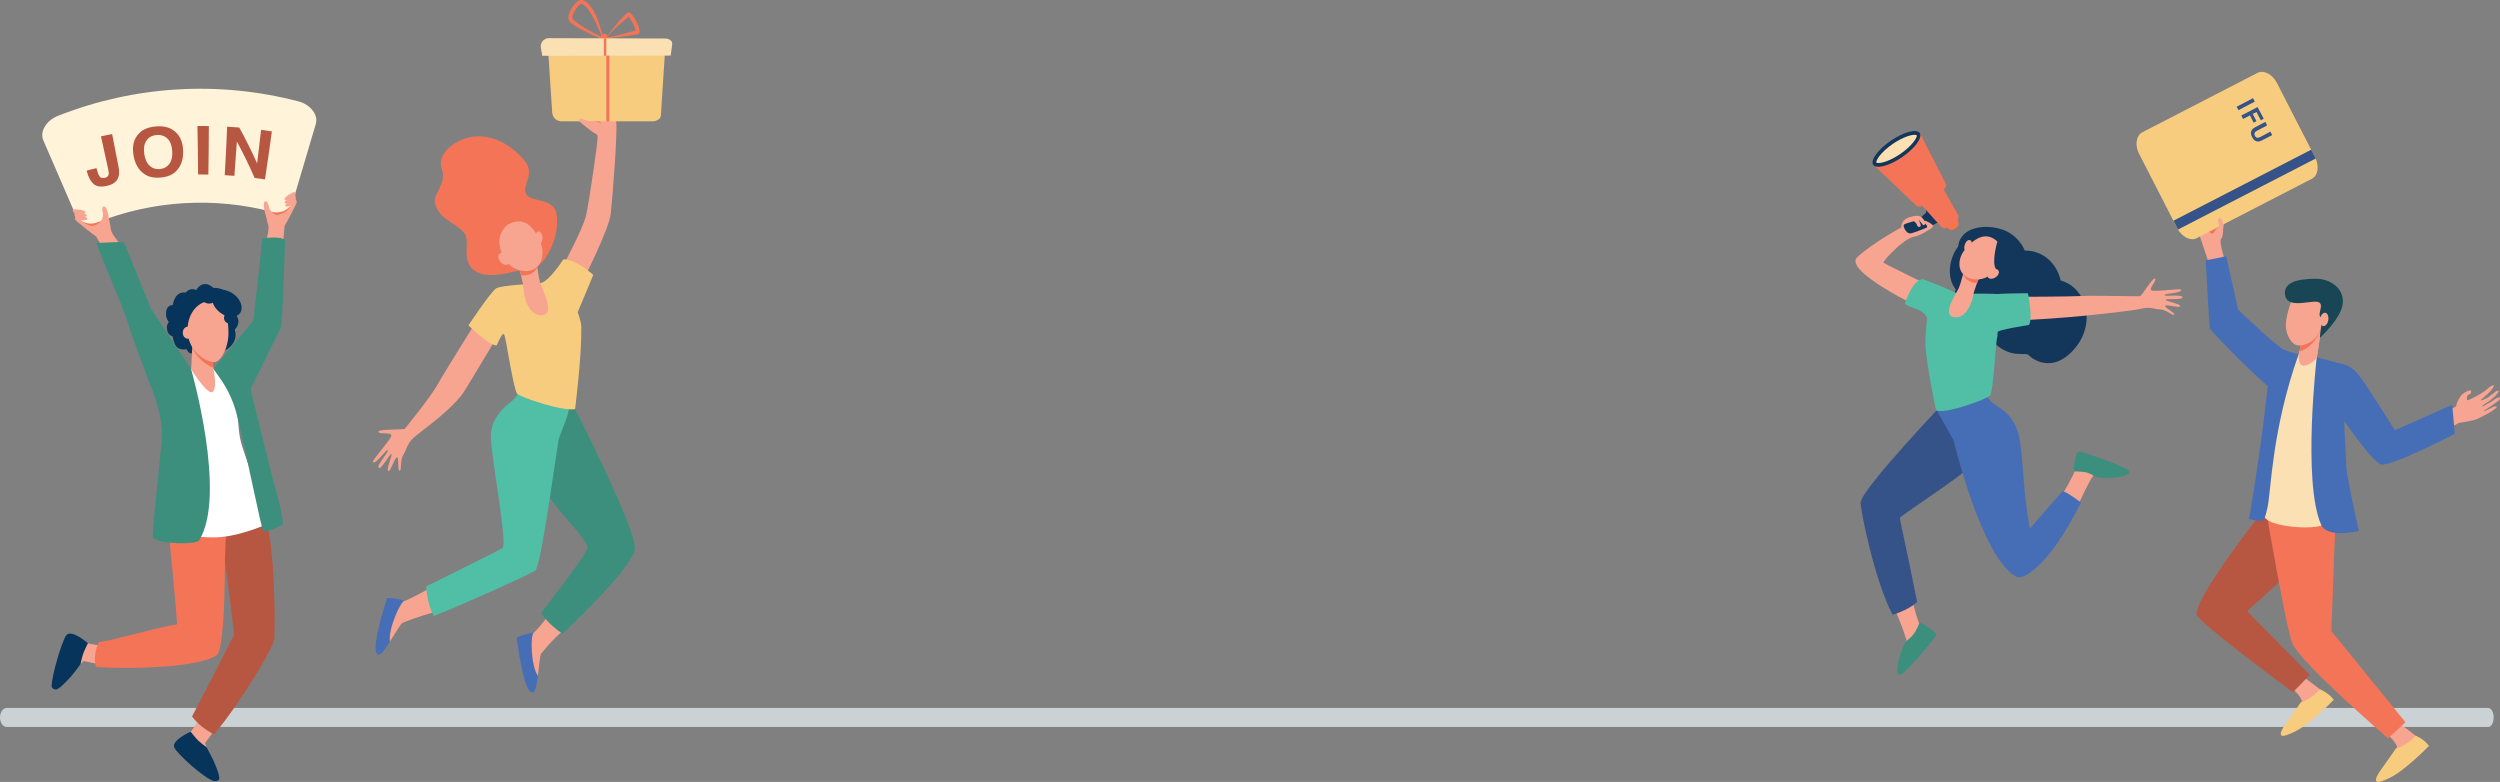 <svg width="1183" height="370" viewBox="0 0 1183 370" fill="none" xmlns="http://www.w3.org/2000/svg">
<rect x="0" y="0" width="1183" height="370" fill="#808080" stroke="none"/>
<path d="M1180 339.5C1180 336.957 1178.85 335 1177.39 335H3.157C1.396 335 0 337.054 0 339.5C0 342.043 1.396 344 3.157 344H1177.39C1178.85 344 1180 342.043 1180 339.5Z" fill="#DCE6EA" fill-opacity="0.8"/>
<path d="M261.343 288.7C257.554 294.317 253.266 298.81 252.724 299.309C252.474 299.559 250.726 300.1 250.434 300.35C247.978 308.088 251.142 314.703 254.515 319.863C255.056 315.66 255.472 309.919 256.138 309.212C257.179 308.088 260.677 303.22 267.796 297.271C264.007 295.19 263.591 292.32 261.343 288.7Z" fill="#F7A491"/>
<path d="M252.516 299.434C249.726 299.601 244.48 301.348 244.522 301.889C244.563 302.554 247.519 325.396 251.142 327.435C253.307 328.641 253.723 325.105 254.514 319.904C251.142 314.703 250.975 300.765 252.516 299.434Z" fill="#466EB6"/>
<path d="M203.845 278.007C198.057 281.461 192.312 284.082 191.604 284.331C191.271 284.456 189.439 284.207 189.064 284.331C183.568 290.281 183.61 297.562 184.443 303.72C186.732 300.142 189.564 295.149 190.438 294.774C191.854 294.192 196.975 291.987 205.926 289.574C203.428 286.079 204.344 282.251 203.845 278.007Z" fill="#F7A491"/>
<path d="M267.296 124.15C267.296 124.15 276.081 107.674 277.372 101.766C278.663 95.858 283.159 66.151 282.785 64.196C282.41 62.282 275.29 57.664 276.165 56.041C277.039 54.419 283.826 54.419 285.366 54.544C286.907 54.668 290.029 55.584 291.362 56.665C292.694 57.747 289.863 93.403 289.03 101.059C288.197 108.714 275.332 133.844 275.332 133.844L267.296 124.15Z" fill="#F7A491"/>
<path d="M227.909 147.99C227.909 147.99 210.048 176.573 206.925 182.19C203.803 187.806 192.186 202.119 191.603 202.826C191.021 203.533 178.738 202.909 179.071 204.324C179.404 205.738 185.067 204.324 185.192 206.03C185.317 207.694 175.449 218.345 176.448 218.761C178.28 219.551 182.694 212.478 183.485 213.019C184.276 213.56 178.197 219.967 179.196 221.34C180.195 222.713 184.401 214.725 185.192 214.808C185.983 214.892 182.236 222.838 183.943 222.921C184.859 222.963 187.107 215.765 187.981 216.431C188.856 217.055 188.023 222.838 189.105 222.755C190.188 222.713 189.189 217.846 190.854 215.266C192.519 212.687 192.395 209.982 196.225 206.695C200.055 203.367 214.836 193.298 220.207 184.353C225.578 175.449 237.485 155.728 237.485 155.728L227.909 147.99Z" fill="#F7A491"/>
<path d="M270.627 190.511L239.609 200.496C239.609 200.496 256.679 229.495 260.052 235.278C263.424 241.062 277.955 255.332 277.997 259.077C277.997 261.74 264.299 279.256 256.055 289.948C257.928 293.401 263.008 297.895 266.255 299.85C279.995 286.828 300.063 266.275 300.438 259.576C300.896 249.716 270.627 190.511 270.627 190.511Z" fill="#3C8F7C"/>
<path d="M191.354 284.331C188.772 283.291 183.318 282.626 183.11 283.166C182.86 283.79 175.824 305.717 178.238 309.087C179.696 311.125 181.569 308.047 184.484 303.72C183.609 297.562 189.647 284.498 191.354 284.331Z" fill="#466EB6"/>
<path d="M264.257 208.401C264.632 206.487 267.213 200.871 268.545 196.419C269.628 192.716 269.836 188.805 269.128 185.019L246.312 183.937L245.438 185.643C244.48 187.473 243.148 189.096 241.524 190.344C238.11 192.924 232.115 198.582 232.281 206.487C232.531 217.513 240.358 257.829 237.777 259.326C233.072 262.031 213.462 271.6 201.721 277.466C201.887 281.752 203.095 287.826 205.302 291.488C214.586 287.951 247.228 273.514 253.307 269.977C256.013 268.355 263.591 211.646 264.257 208.401Z" fill="#50BFA5"/>
<path d="M209.09 80.048C210.881 84.832 208.049 88.41 206.051 93.112C204.718 96.274 207.675 101.308 211.005 103.597C219.457 109.463 221.414 109.588 220.831 117.534C219.374 136.673 242.273 128.518 245.937 127.894C249.643 127.27 252.391 127.437 254.181 126.23C259.469 122.569 264.465 111.543 263.549 102.265C262.633 92.987 251.558 96.191 249.018 91.905C246.479 87.662 254.139 82.336 247.603 75.222C228.909 54.793 209.34 68.481 208.674 76.303C208.507 77.801 208.715 79.008 209.09 80.048Z" fill="#F47458"/>
<path d="M273.375 147.699C273.375 147.699 279.745 132.596 280.745 130.058C280.745 130.058 271.835 122.153 266.547 122.777C266.547 122.777 259.677 133.594 255.597 133.969C251.558 134.343 237.278 134.967 234.779 136.465C232.281 137.963 221.664 153.939 221.664 153.939C221.664 153.939 231.199 163.467 235.029 163.467C235.029 163.467 237.652 157.018 238.527 158.183C239.401 159.348 242.94 184.395 244.73 186.309C246.396 188.056 266.339 194.796 272.126 193.59C272.126 193.59 275.249 169.458 275.082 154.647C275.082 152.317 273.375 147.699 273.375 147.699Z" fill="#F7CC7F"/>
<path d="M245.563 126.854C245.563 126.854 247.811 134.301 247.811 137.297C247.811 140.334 250.226 149.82 256.596 149.196C262.925 148.572 256.513 136.798 255.638 133.927C254.722 131.056 253.64 121.986 253.64 121.986L245.563 126.854Z" fill="#F7A491"/>
<path d="M254.265 126.563C253.89 124.108 253.682 122.028 253.682 122.028L245.604 126.854C245.604 126.854 246.062 128.394 246.562 130.307C250.351 130.682 252.891 129.018 254.265 126.563Z" fill="#F47458"/>
<path d="M240.317 106.259C240.317 106.259 237.236 108.423 236.445 112.459C235.653 116.536 238.068 126.521 246.77 128.102C255.472 129.683 258.303 121.279 255.93 115.163C253.515 109.047 248.893 101.475 240.317 106.259Z" fill="#F7A491"/>
<path d="M256.721 112.625C256.721 114.331 255.93 115.704 254.931 115.704C253.931 115.704 253.14 114.331 253.099 112.625C253.099 110.919 253.89 109.546 254.889 109.546C255.888 109.546 256.721 110.919 256.721 112.625Z" fill="#F7A491"/>
<path d="M240.192 121.113C241.358 122.485 241.524 124.233 240.566 124.982C239.65 125.772 237.943 125.273 236.819 123.9C235.654 122.527 235.487 120.78 236.445 120.031C237.361 119.24 239.068 119.74 240.192 121.113Z" fill="#F7A491"/>
<path d="M282.285 56.166C282.118 56.291 281.91 56.416 281.744 56.541L280.786 57.414C281.702 57.622 283.159 57.456 284.533 58.496C284.575 58.496 284.283 57.373 282.285 56.166Z" fill="#F47257"/>
<path d="M297.44 5.865C295.358 6.281 286.99 17.473 286.99 17.473L286.698 18.263C286.698 18.263 301.812 16.599 302.395 15.934C303.852 14.145 299.147 5.49 297.44 5.865ZM287.073 17.681C289.821 14.145 296.108 8.985 297.482 7.904C298.689 9.152 300.521 12.813 300.771 14.436C299.022 14.81 291.486 17.182 287.073 17.681Z" fill="#F47458"/>
<path d="M279.87 3.535C276.623 -0.875 274.874 -0.126 273.625 0.415C272.376 0.955 267.796 6.655 269.212 9.651C270.627 12.647 284.783 18.513 284.783 18.513L285.283 17.431C285.325 17.39 283.16 7.945 279.87 3.535ZM270.919 8.819C270.211 7.321 273.25 2.869 274.458 2.079C274.749 1.954 274.999 1.829 275.207 1.829C275.457 1.829 276.498 2.037 278.413 4.617C280.495 7.446 283.867 14.436 284.658 17.39C278.954 14.893 271.627 10.109 270.919 8.819Z" fill="#F47458"/>
<path d="M285.491 20.385H286.157C286.823 20.385 287.364 19.844 287.364 19.179V17.182C287.364 16.516 286.823 15.975 286.157 15.975H285.491C284.825 15.975 284.283 16.516 284.283 17.182V19.179C284.242 19.844 284.783 20.385 285.491 20.385Z" fill="#F47458"/>
<path d="M308.723 57.414H265.714C263.383 57.414 261.467 55.625 261.301 53.295L259.052 18.763H315.052L312.72 54.71C312.637 56.249 310.847 57.414 308.723 57.414Z" fill="#F7CC7F"/>
<path d="M317.383 26.293L256.596 26.418L255.93 22.507C255.555 20.177 257.345 18.055 259.719 18.055L314.76 18.222C316.717 18.222 318.258 19.428 318.091 20.843L317.383 26.293Z" fill="#FAE0B2"/>
<path d="M286.906 18.097H285.74V26.376H286.906V18.097Z" fill="#F47458"/>
<path d="M288.364 26.335H286.906V57.456H288.364V26.335Z" fill="#F47458"/>
<path d="M281.369 59.619L280.828 57.456C279.121 57.498 277.83 57.081 276.914 56.832L275.415 56.166C274.915 55.958 274.374 56.166 274.166 56.665C273.999 57.04 274.124 57.498 274.457 57.747C274.457 57.747 278.538 61.117 279.995 62.157C280.703 62.657 282.951 64.03 282.951 64.03L284.242 61.575L281.369 59.619Z" fill="#F7A491"/>
<path d="M975.098 132.729C973.293 124.375 966.307 118.374 958.143 118.571C956.26 114.178 952.61 110.57 948.332 108.923C939.854 105.628 927.57 107.236 926.589 116.61C922.311 122.336 920.937 131.317 925.451 136.925C922.468 145.083 929.14 154.495 939.344 155.868C942.052 162.339 948.253 167.242 955.082 167.477C956.731 167.555 959.242 167.516 959.635 167.712C959.125 167.516 969.211 178.105 980.632 166.183C992.328 154.025 987.814 136.258 975.098 132.729Z" fill="#13375B"/>
<path d="M919.289 138.219C919.289 138.219 891.384 124.767 891.267 124.218C891.07 123.434 900.686 112.884 905.71 112.021C909.556 111.354 914.305 107.589 914.305 107.589C914.305 107.589 909.163 101.667 904.257 102.648C899.352 103.628 899.666 107.628 899.666 107.628C899.666 107.628 886.518 114.688 878.904 121.63C871.682 128.219 910.105 146.338 910.105 146.338L919.289 138.219Z" fill="#F7A491"/>
<path d="M904.571 282.076C905.749 288.508 907.79 294.194 908.064 294.861C908.182 295.175 909.477 296.352 909.634 296.665C908.967 304.509 903.943 309.176 899.234 312.51C900.254 308.549 902.53 303.999 902.217 303.136C901.746 301.725 899.94 295.332 896.055 287.292C900.019 286.86 901.392 284.468 904.571 282.076Z" fill="#F7A491"/>
<path d="M921.644 188.616L946.056 207.167C946.056 207.167 933.968 218.776 929.415 223.129C924.862 227.443 899.469 243.994 899.077 245.014C898.802 245.759 901.314 255.054 907.162 284.821C904.572 287.449 898.881 290.037 895.545 290.9C887.067 274.742 880.435 241.601 880.435 237.876C880.474 231.757 921.644 188.616 921.644 188.616Z" fill="#355389"/>
<path d="M990.169 225.639C989.384 226.423 984.086 236.738 982.045 242.268C979.102 240.425 977.296 238.189 974 236.934C976.59 233.169 981.692 224.11 982.084 221.952C983.066 216.854 984.243 216.07 984.243 216.07C984.243 216.07 1001.39 221.874 1002.53 223.482C1003.71 225.129 993.388 222.502 990.169 225.639Z" fill="#F7A491"/>
<path d="M981.927 223.09C980.593 223.09 982.045 217.089 982.359 215.677C982.712 214.109 983.615 213.638 983.811 213.599C984.439 213.442 1003.51 219.913 1006.73 222.227C1006.97 222.384 1007.36 222.894 1007.4 222.972C1009.16 226.267 993.427 226.894 991.19 225.443C989.149 224.188 987.893 223.051 981.927 223.09Z" fill="#3C8F7C"/>
<path d="M916.424 194.107C916.424 194.107 939.462 185.047 939.737 186.028C942.131 193.715 950.569 191.244 954.965 204.735C956.809 210.383 957.241 225.325 958.497 236.424C959.36 244.033 960.538 250.151 960.538 250.151C960.538 250.151 965.875 243.876 975.883 232.581C976.668 231.718 984.753 237.797 984.753 237.797C968.78 269.447 957.006 274.193 954.572 273.055C938.049 265.486 924.548 208.775 924.587 208.775C922.743 205.127 916.424 194.107 916.424 194.107Z" fill="#466EB6"/>
<g clip-path="url(#clip0)">
<path d="M1090.56 320.711C1090.56 320.711 1100.98 328.238 1102.64 330.504C1105.02 333.741 1084.94 339.811 1087.16 336.007C1087.65 335.117 1089.1 332.204 1089.18 331.92C1089.51 330.383 1085.26 326.214 1085.26 326.214L1090.56 320.711Z" fill="#F7A491"/>
<path d="M1081.71 342.361L1088.78 332.325C1088.78 332.325 1093.22 331.313 1097.75 326.174C1097.75 326.174 1101.83 327.752 1104.33 331.111C1104.33 331.111 1099.61 336.25 1092.29 341.997C1092.29 341.997 1087.97 345.841 1081.99 347.864C1075.97 349.888 1081.71 342.361 1081.71 342.361Z" fill="#F7CC7F"/>
<path d="M1177.75 183.365C1177.75 183.365 1176.45 184.498 1176.01 184.862C1175.48 185.267 1173.79 186.359 1173.79 186.359C1173.79 186.359 1167.69 189.84 1167.48 189.354C1167.28 188.909 1167.28 187.573 1167.61 187.25C1167.89 186.885 1168.78 186.562 1169.1 186.198C1169.38 185.833 1169.5 185.145 1169.1 184.781C1168.7 184.377 1166.64 185.55 1166.64 185.55C1166.64 185.55 1164.94 186.481 1164.25 187.614C1161.83 191.539 1162.56 191.782 1162.23 192.268C1161.83 192.834 1153.3 196.719 1153.3 196.719C1153.3 196.719 1127.77 207.362 1126.39 207.928C1126.19 209.102 1126.84 210.195 1127.16 211.247C1127.77 214.889 1128.86 215.132 1129.67 218.652C1133.59 216.669 1160.7 201.697 1163.44 200.159C1163.44 200.159 1167.57 199.471 1170.15 198.904C1172.74 198.378 1175 196.76 1175.69 196.476C1175.81 196.436 1178.11 195.424 1180.66 193.482C1182.84 191.782 1180.01 192.43 1180.01 192.43C1180.01 192.43 1175.4 194.858 1175.28 194.493C1175.2 194.21 1177.79 192.996 1180.21 191.135C1180.86 190.649 1181.46 190.204 1182.03 189.759C1183.53 188.626 1183.24 187.412 1181.5 188.383C1180.9 188.707 1179.89 189.314 1179.24 189.84C1178.52 190.406 1177.71 190.689 1177.02 191.094C1175.69 191.863 1174.72 192.43 1174.72 192.349C1174.72 192.268 1174.35 192.227 1175 191.701C1175.77 191.054 1177.75 190.082 1178.8 189.071C1179.4 188.504 1180.78 187.371 1180.78 187.371C1180.78 187.371 1182.52 185.307 1182.43 185.145C1181.99 184.417 1180.41 185.51 1179.65 186.4C1178.88 186.724 1177.5 187.978 1177.5 187.978C1177.5 187.978 1174.15 189.84 1173.91 189.394C1173.79 189.192 1175.73 187.816 1177.42 186.157C1179 184.619 1180.33 182.839 1180.09 182.475C1179.69 181.868 1177.75 183.365 1177.75 183.365Z" fill="#F8A492"/>
<path d="M1106.52 243.257L1104.86 251.431L1063.36 289.227L1093.06 319.335L1085.02 327.55C1085.02 327.55 1041.14 295.297 1039.57 291.048C1037.14 284.533 1071 241.395 1071 241.395L1106.52 243.257Z" fill="#B75742"/>
<path d="M1135.61 342.482C1135.61 342.482 1146.03 350.009 1147.69 352.275C1150.07 355.513 1129.99 361.583 1132.21 357.779C1132.7 356.889 1134.15 353.975 1134.23 353.692C1134.56 352.154 1130.31 347.986 1130.31 347.986L1135.61 342.482Z" fill="#F7A491"/>
<path d="M1126.76 364.132L1133.83 354.096C1133.83 354.096 1138.56 353.247 1143.08 348.148C1143.08 348.148 1146.88 349.524 1149.38 352.923C1149.38 352.923 1144.66 358.062 1137.34 363.809C1137.34 363.809 1133.02 367.653 1127.04 369.676C1121.02 371.7 1126.76 364.132 1126.76 364.132Z" fill="#F7CC7F"/>
<path d="M1105.1 247.06L1103.2 298.656L1138.27 341.754L1130.03 349.362C1130.03 349.362 1089.3 314.358 1084.82 304.605C1082.03 298.535 1072.7 243.864 1072.7 243.864L1105.1 247.06Z" fill="#F47458"/>
<path d="M1071.61 242.811C1075 235.163 1074.6 180.492 1087.73 167.664C1092.33 168.432 1095.65 168.878 1096.41 169.08C1097.1 174.705 1097.87 195.384 1098.31 214.322C1098.64 226.948 1098.31 240.181 1099.85 247.182C1100.82 251.552 1068.54 249.812 1071.61 242.811Z" fill="#FAE0B2"/>
<path d="M1107.16 171.913C1110.84 172.762 1113.55 173.329 1118.39 180.492C1123.04 187.331 1133.3 203.599 1133.3 203.599L1160.37 191.539L1161.63 205.258C1161.63 205.258 1131 221.202 1126.68 219.745C1122.35 218.288 1110.23 200.523 1109.3 199.309C1109.1 199.026 1110.31 218.288 1110.31 221.364C1110.31 224.439 1116.17 251.269 1116.17 251.269C1116.17 251.269 1101.26 254.952 1098.35 248.274C1089.42 227.838 1096.29 169.039 1096.29 169.039C1096.29 169.039 1104.49 171.306 1107.16 171.913Z" fill="#466EB6"/>
<path d="M1050.84 113.356C1051.85 112.264 1052.05 109.917 1052.01 108.46L1052.25 106.477C1051.77 106.356 1042.64 106.275 1039.93 106.558C1039.77 107.448 1039.73 108.177 1039.89 108.622C1040.58 110.767 1045.3 124.728 1045.3 124.728L1053.02 123.837C1053.06 123.837 1050.27 115.542 1050.84 113.356Z" fill="#F7A491"/>
<path d="M1084.7 170.901C1084.7 170.901 1079.36 186.117 1074.96 183.891C1070.56 181.706 1045.91 156.535 1045.67 155.321C1045.42 154.107 1043.73 123.19 1043.73 123.19L1053.46 121.248L1059.08 146.54C1059.08 146.54 1077.14 163.819 1080.78 165.519C1084.45 167.218 1084.7 170.901 1084.7 170.901Z" fill="#466EB6"/>
<path d="M1070.27 246.494C1067.32 246.494 1066.23 246.089 1064.25 245.482C1064.25 245.482 1069.87 213.756 1073.14 182.272C1074.43 169.849 1075.65 164.75 1080.74 165.64C1082.23 165.883 1086.23 167.421 1087.69 167.664C1074.84 204.125 1074.76 232.209 1072.94 240.343C1072.09 244.43 1071.28 246.494 1070.27 246.494Z" fill="#466EB6"/>
<path d="M1089.1 162.16L1087.77 167.664C1087.77 167.664 1087.44 172.479 1089.67 172.884C1092.33 173.41 1096.33 169.404 1096.33 169.404L1098.64 153.864L1089.1 162.16Z" fill="#F7A491"/>
<path d="M1089.1 162.16L1087.77 167.664C1087.77 167.664 1087.44 172.479 1089.67 172.884C1092.33 173.41 1096.33 169.404 1096.33 169.404L1098.64 153.864L1089.1 162.16Z" fill="#F7A491"/>
<path d="M1098.6 153.945L1089.06 162.16L1088.05 166.288C1091.73 165.397 1096.9 161.391 1098.6 153.945Z" fill="#F47458"/>
<path d="M1089.06 139.66C1086.76 139.66 1084.7 141.238 1083.89 143.545C1083.2 145.447 1082.35 148.28 1081.83 151.517C1080.82 157.506 1084.21 162.969 1087.16 163.414C1090.11 163.86 1097.14 161.877 1098.72 153.419C1099.4 149.777 1100.25 145.042 1097.3 142.533C1094.96 140.591 1091.69 139.66 1089.06 139.66Z" fill="#F7A491"/>
<path d="M1097.75 159.853C1097.75 159.853 1108.17 150.546 1108.62 143.302C1109.06 136.018 1102.35 132.133 1096.66 131.931C1094.07 131.85 1092.33 131.971 1089.63 132.295C1083.89 133.024 1080.17 135.573 1081.46 140.267C1083.24 146.58 1095.12 141.238 1097.59 143.221C1099.61 144.84 1096.33 148.725 1098.27 150.222C1100.09 151.639 1099.16 151.153 1098.56 153.783C1097.99 156.454 1097.75 159.853 1097.75 159.853Z" fill="#184655"/>
<path d="M1101.75 151.436C1101.5 153.176 1100.41 154.471 1099.36 154.309C1098.31 154.147 1097.67 152.61 1097.91 150.87C1098.15 149.13 1099.24 147.835 1100.29 147.996C1101.38 148.158 1102.03 149.696 1101.75 151.436Z" fill="#F7A491"/>
<path d="M1049.95 107.286C1049.95 107.286 1048.49 108.298 1047.12 110.726C1047.12 110.726 1042.39 108.5 1042.43 107.61C1042.47 106.396 1047.24 108.015 1047.24 108.015L1049.95 107.286Z" fill="#F47458"/>
<path d="M1093.99 84.585L1039.44 112.71C1036.5 114.207 1032.41 112.103 1030.27 107.975L1012.25 72.85C1010.11 68.722 1010.8 64.149 1013.71 62.611L1068.25 34.487C1071.2 32.989 1075.28 35.094 1077.42 39.221L1095.44 74.347C1097.59 78.475 1096.94 83.047 1093.99 84.585Z" fill="#F7CC7F"/>
<path d="M1093.66 70.826L1028.5 104.432L1030.64 108.606L1095.81 74.999L1093.66 70.826Z" fill="#355389"/>
<path d="M1051.16 103.725L1052.25 106.436L1049.71 107.772C1049.71 107.772 1050.35 106.477 1050.11 106.113C1048.9 104.17 1049.95 102.268 1051.16 103.725Z" fill="#F7A491"/>
<path d="M1059.24 52.129L1058.39 50.511L1066.11 46.464L1066.96 48.083L1059.24 52.129Z" fill="#355389"/>
<path d="M1068.29 50.672L1071.2 56.176L1069.83 56.904L1067.77 52.979L1065.99 53.91L1067.77 57.35L1066.43 58.038L1064.66 54.598L1061.42 56.297L1060.58 54.679L1068.29 50.672Z" fill="#355389"/>
<path d="M1071.97 57.673L1072.82 59.333L1068.09 61.842C1067.57 62.125 1067.2 62.368 1067.04 62.651C1066.72 63.056 1066.72 63.622 1067.04 64.27C1067.36 64.917 1067.81 65.241 1068.37 65.2C1068.7 65.2 1069.1 65.038 1069.63 64.796L1074.35 62.287L1075.2 63.946L1070.47 66.374C1069.67 66.819 1068.94 67.021 1068.37 66.981C1067.28 66.94 1066.39 66.252 1065.71 64.917C1065.02 63.582 1064.94 62.449 1065.55 61.518C1065.87 61.032 1066.43 60.547 1067.28 60.142L1071.97 57.673Z" fill="#355389"/>
</g>
<path d="M951.982 140.455C951.982 140.455 979.455 140.416 985.342 140.063C990.68 139.749 1011.79 140.298 1012.62 140.18C1013.44 140.102 1018.9 130.846 1019.8 131.827C1020.7 132.807 1016.78 136.415 1018 137.357C1019.21 138.298 1032.32 136.219 1032.16 137.16C1031.85 138.965 1024.2 138.729 1024.2 139.631C1024.2 140.494 1032.2 139.121 1032.75 140.612C1033.3 142.063 1025.06 141.2 1024.75 141.867C1024.43 142.533 1032.4 143.71 1031.58 145.044C1031.14 145.789 1024.51 143.828 1024.55 144.808C1024.59 145.789 1029.42 148.103 1028.83 148.887C1028.24 149.671 1025.02 146.455 1022.23 146.416C1019.45 146.377 1017.45 144.926 1012.97 146.142C1010.77 146.73 993.898 148.809 979.69 150.024C965.091 151.279 953.12 151.672 953.12 151.672L951.982 140.455Z" fill="#F7A491"/>
<path d="M911.205 164.888C910.851 160.496 911.715 152.103 911.911 150.613C910.577 146.024 902.453 145.553 901.432 143.632C901.432 143.632 905.004 132.062 909.909 132.101C909.909 132.101 921.409 136.455 925.294 138.494C925.334 138.494 926.668 139.082 927.257 139.082C930.985 139.043 944.054 138.651 946.488 139.396L945.114 159.555C944.408 160.692 943.27 185.126 941.817 187.008C940.365 188.93 919.643 196.342 916.189 194.107C915.993 194.028 911.95 173.791 911.205 164.888Z" fill="#50BFA5"/>
<path d="M939.658 139.867C942.053 138.729 959.635 138.768 959.635 138.768C959.635 138.768 962.069 150.887 960.106 153.789C960.106 153.789 944.525 156.103 944.957 157.398L939.658 139.867Z" fill="#50BFA5"/>
<path d="M936.793 130.846C936.793 130.846 933.968 137.396 933.654 140.141C933.34 142.887 930.161 151.279 924.431 150.064C918.74 148.848 925.765 138.808 926.903 136.258C928.041 133.748 929.964 125.591 929.964 125.591L936.793 130.846Z" fill="#F7A491"/>
<path d="M928.905 129.67C929.493 127.473 929.925 125.591 929.925 125.591L936.793 130.846C936.793 130.846 936.205 132.18 935.538 133.905C932.045 133.827 929.886 132.062 928.905 129.67Z" fill="#F47458"/>
<path d="M945.82 114.962C945.82 114.962 947.9 117.708 947.429 121.473C946.958 125.238 941.974 133.278 933.928 132.14C925.883 131.003 925.843 122.885 929.69 118.257C933.536 113.59 939.698 108.334 945.82 114.962Z" fill="#F7A491"/>
<path d="M929.729 115.786C929.219 117.276 929.533 118.688 930.396 119.002C931.259 119.277 932.358 118.335 932.869 116.845C933.379 115.355 933.065 113.943 932.201 113.629C931.299 113.315 930.2 114.296 929.729 115.786Z" fill="#F7A491"/>
<path d="M908.143 295.057C908.653 293.802 913.598 297.763 914.775 298.548C916.11 299.45 916.188 300.469 916.149 300.705C916.071 301.293 903.394 316.863 899.705 319.02C899.351 319.216 898.606 319.216 898.409 319.138C896.369 318.353 899.705 305.607 902.413 303.097C904.179 301.489 905.945 300.626 908.143 295.057Z" fill="#3C8F7C"/>
<path d="M945.192 114.139C945.192 114.139 942.209 124.257 944.525 127.356C946.841 130.454 943.662 134.101 943.662 134.101C943.662 134.101 950.844 125.552 949.823 121.316C948.803 117.041 945.192 114.139 945.192 114.139Z" fill="#13375B"/>
<path d="M942.092 127.905C940.718 128.768 940.051 130.219 940.639 131.16C941.228 132.101 942.837 132.18 944.211 131.278C945.585 130.415 946.252 128.964 945.663 128.022C945.074 127.081 943.465 127.042 942.092 127.905Z" fill="#F7A491"/>
<path d="M926.158 103.667L926.707 105.118C927.021 105.981 926.746 106.922 926.001 107.471L924.705 108.452C923.881 109.04 922.743 108.962 922.037 108.256L920.898 107.119L926.158 103.667Z" fill="#FF7345"/>
<path d="M918.936 105.981L916.777 105.393L915.286 106.177C915.286 106.177 905.71 110.452 903.786 110.452C901.903 110.452 900.411 107.001 900.882 106.373C901.353 105.707 907.554 104.138 907.554 104.138L911.4 100.647L911.636 98.137L918.936 105.981Z" fill="#13375B"/>
<path d="M919.682 89.548L926.471 101.51C927.099 102.608 926.785 104.02 925.726 104.726L921.644 107.55C920.624 108.256 919.25 108.099 918.426 107.158L909.399 97.118L919.682 89.548Z" fill="#F47458"/>
<path d="M920.113 89.352L909.399 97.431C908.614 98.02 907.476 97.98 906.769 97.274L887.067 78.528L908.496 63.036L920.702 86.803C921.173 87.666 920.938 88.725 920.113 89.352Z" fill="#F47458"/>
<path d="M894.76 66.566C888.676 70.723 884.948 75.822 886.4 77.979C887.852 80.136 893.975 78.528 900.058 74.37C906.141 70.213 909.87 65.115 908.418 62.958C907.005 60.801 900.882 62.409 894.76 66.566Z" fill="#13375B"/>
<path d="M888.205 77.077C889.932 77.469 894.328 76.175 899.116 72.919C905.121 68.841 907.358 64.801 907.005 63.977C907.005 63.977 906.926 63.899 906.691 63.86C904.964 63.468 900.568 64.762 895.78 68.017C889.775 72.096 887.538 76.135 887.891 76.959C887.891 76.998 887.97 77.037 888.205 77.077Z" fill="#FAE0B2"/>
<path d="M902.531 103.393L905.082 104.334C905.082 104.334 906.73 105.079 907.123 106.491C907.515 107.942 909.321 107.589 908.81 106.099C908.3 104.609 907.79 103.667 907.79 103.667C907.79 103.667 909.87 106.491 910.066 106.53C911.283 106.648 911.44 104.883 909.399 102.883C907.319 100.883 902.531 103.393 902.531 103.393Z" fill="#F7A491"/>
<path d="M911.086 104.452C911.086 104.452 915.443 106.217 914.579 107.315C913.716 108.413 911.086 109.589 911.008 109.001C910.929 108.413 912.695 107.628 911.557 106.413C911.204 106.138 909.634 104.452 911.086 104.452Z" fill="#F7A491"/>
<path d="M139.347 93.433C139.347 93.433 138.197 99.179 137.277 101.324C136.779 102.435 134.671 106.725 134.671 106.725L133.674 118.408L124.934 117.22C124.934 117.22 127.886 108.793 126.889 106.265C126.084 104.273 125.624 100.098 125.663 99.064C125.816 95.54 139.347 93.433 139.347 93.433Z" fill="#F7A491"/>
<path d="M35.775 101.554C35.775 101.554 39.187 106.342 40.873 107.912C41.755 108.717 45.473 111.781 45.473 111.781L51.108 122.046L58.621 117.45C58.621 117.45 52.488 110.976 52.411 108.257C52.334 106.112 51.069 102.128 50.609 101.171C48.999 97.991 35.775 101.554 35.775 101.554Z" fill="#F7A491"/>
<path d="M101.015 136.257C101.015 136.257 96.454 131.469 92.812 137.291C92.812 137.291 89.976 135.721 88.021 138.517C88.021 138.517 82.923 136.985 81.696 144.608C81.696 144.608 79.09 144.11 78.706 147.212C78.361 150.315 79.933 152.422 79.933 152.422C79.933 152.422 78.476 153.533 79.128 156.405C79.703 158.857 81.734 159.202 81.734 159.202C81.734 159.202 82.271 163.3 84.073 164.564C85.874 165.79 88.289 165.215 88.289 165.215C88.289 165.215 88.941 167.437 91.011 167.245C93.081 167.054 95.649 165.062 97.987 165.943C100.325 166.824 106.343 165.905 106.343 165.905C106.343 165.905 113.128 162.879 111.096 155.946C111.096 155.946 114.661 152.728 111.556 148.859C111.556 148.859 113.818 142.807 109.333 139.245C104.81 135.721 101.015 136.257 101.015 136.257Z" fill="#07345A"/>
<path d="M50.379 305.792C50.379 305.792 42.522 304.911 41.218 304.26C39.915 303.609 33.322 309.929 34.625 313.07C35.353 314.832 37.692 314.64 37.692 314.64L39.57 312.802L49.536 314.87L50.379 305.792Z" fill="#F7A491"/>
<path d="M95.227 338.887C95.227 338.887 91.088 345.629 89.976 346.51C88.864 347.429 91.777 356.047 95.189 356.201C97.106 356.277 97.91 354.094 97.91 354.094L97.029 351.604L103.124 343.445L95.227 338.887Z" fill="#F7A491"/>
<path d="M90.206 346.241C90.206 346.241 92.582 349.268 93.886 350.493C95.572 352.064 97.719 353.558 97.719 353.558C97.719 353.558 100.134 357.963 100.824 359.495C102.319 362.904 103.967 366.734 103.737 368.649C103.66 369.262 102.28 369.914 101.13 369.569C96.339 368.113 84.073 356.89 82.54 353.864C80.7 350.417 90.206 346.241 90.206 346.241Z" fill="#07345A"/>
<path d="M125.202 243.701C124.742 242.437 124.321 241.288 123.899 240.215C118.801 241.326 113.051 242.552 107.11 243.816L106.382 265.534C106.382 263.849 110.828 300.161 110.828 300.161C110.828 300.161 98.715 324.178 90.857 339.04C94.077 343.062 96.569 344.824 101.245 347.582C113.473 332.95 129.074 307.133 129.764 302.689C130.186 300.085 130.531 258.639 125.202 243.701Z" fill="#B75742"/>
<path d="M79.703 249.983C81.083 265.036 83.383 287.789 83.805 295.45C74.068 296.867 51.069 303.762 46.776 303.762C45.166 307.401 44.246 311.806 45.396 315.445C45.626 316.173 90.743 317.59 102.395 310.159C105.424 308.205 106.382 287.444 106.42 265.534L107.148 243.816C97.259 245.923 88.174 247.991 79.703 249.983Z" fill="#F47458"/>
<path d="M112.093 172.876L101.015 174.562C101.015 174.562 92.659 174.677 90.436 174.715C90.244 174.715 81.543 217.079 79.435 233.014C77.326 248.949 78.975 251.783 78.975 251.783C78.975 251.783 93.694 255.077 104.619 254.12C115.965 253.124 128.691 246.995 128.691 246.995C128.691 246.995 115.543 217.079 113.626 207.503C111.71 197.927 112.093 172.876 112.093 172.876Z" fill="white"/>
<path d="M134.862 113.773C134.862 113.773 133.904 153.035 132.716 155.448C130.991 158.972 118.571 184.023 118.571 184.023C118.571 184.023 127.886 223.016 131.796 236.461C132.179 237.802 133.942 246.574 133.942 247.416C133.942 249.293 125.701 251.706 124.704 251.553C123.823 251.438 116.616 214.36 112.055 196.203C110.483 190.036 107.838 184.253 104.159 179.043L100.977 174.523L119.913 151.617C119.913 151.617 124.014 115.381 124.014 113.121C124.053 112.547 133.674 111.551 134.862 113.773Z" fill="#3C8F7C"/>
<path d="M90.436 174.715L71.462 146.14C71.462 146.14 59.157 116.109 58.851 114.998C58.544 113.926 48.885 115.152 45.818 114.845C44.821 114.769 58.697 146.37 60.154 151.656C61.879 157.899 71.155 182.261 71.155 182.261C71.155 182.261 77.556 196.855 76.56 208.116C74.912 226.847 71.615 253.813 72.42 254.618C77.403 257.758 93.004 257.644 94.231 255.69C107.57 234.24 90.436 174.715 90.436 174.715Z" fill="#3C8F7C"/>
<path d="M100.249 168.854L101.092 174.983C101.092 174.983 102.932 183.793 100.555 185.478C98.179 187.164 90.436 174.715 90.436 174.715L91.241 159.24L100.249 168.854Z" fill="#F7A491"/>
<path d="M91.011 164.219C92.966 169.505 97.642 172.761 100.977 174.025L100.287 168.854L91.279 159.24L91.011 164.219Z" fill="#F47458"/>
<path d="M78.63 148.668C78.63 151.043 79.971 152.958 81.62 152.958C83.268 152.958 84.609 151.043 84.609 148.668C84.609 146.293 83.268 144.378 81.62 144.378C79.971 144.416 78.63 146.331 78.63 148.668Z" fill="#07345A"/>
<path d="M87.599 139.513C87.599 140.854 89.248 141.965 91.241 141.965C93.272 141.965 94.882 140.854 94.882 139.513C94.882 138.172 93.234 137.062 91.241 137.062C89.248 137.023 87.599 138.134 87.599 139.513Z" fill="#07345A"/>
<path d="M96.76 142.922C101.59 141.275 106.727 144.454 107.455 149.434C107.762 151.579 108.068 154.299 108.107 157.286C108.222 164.411 104.542 171.382 101.284 171.382C98.025 171.382 89.056 166.748 88.749 156.635C88.558 150.353 91.701 144.684 96.76 142.922Z" fill="#F7A491"/>
<path d="M91.164 157.44C91.164 159.01 90.129 160.274 88.826 160.274C87.523 160.274 86.488 159.01 86.488 157.44C86.488 155.869 87.523 154.605 88.826 154.605C90.129 154.567 91.164 155.831 91.164 157.44Z" fill="#F7A491"/>
<path d="M110.828 139.36C114.163 142.003 115.351 146.063 113.435 148.361C111.518 150.698 107.263 150.43 103.929 147.749C100.594 145.106 99.405 141.045 101.322 138.747C103.2 136.449 107.455 136.717 110.828 139.36Z" fill="#07345A"/>
<path d="M102.05 141.543C102.05 142.692 100.67 143.65 98.945 143.65C97.221 143.65 95.841 142.731 95.841 141.543C95.841 140.394 97.221 139.437 98.945 139.437C100.67 139.475 102.05 140.394 102.05 141.543Z" fill="#07345A"/>
<path d="M108.643 153.111C110.104 153.111 111.288 151.911 111.288 150.43C111.288 148.949 110.104 147.749 108.643 147.749C107.183 147.749 105.999 148.949 105.999 150.43C105.999 151.911 107.183 153.111 108.643 153.111Z" fill="#07345A"/>
<path d="M41.602 304.375C41.602 304.375 39.877 307.822 39.302 309.508C38.612 311.691 38.113 314.257 38.113 314.257C38.113 314.257 35.162 318.318 34.05 319.582C31.559 322.378 28.53 325.672 26.691 326.247C26.116 326.438 24.429 325.94 24.429 324.638C24.506 319.62 29.297 303.302 31.367 300.621C33.782 297.518 41.602 304.375 41.602 304.375Z" fill="#07345A"/>
<path d="M37.692 103.928C37.692 103.928 39.992 106.533 42.751 106.916C45.511 107.299 47.965 104.465 47.965 104.465L37.692 103.928Z" fill="#F47458"/>
<path d="M126.429 99.025L128.346 101.937C128.346 101.937 135.322 102.358 137.43 97.34L126.429 99.025Z" fill="#F47458"/>
<path d="M128.806 100.251C101.322 93.088 72.42 94.812 46.01 105.231C41.985 106.801 37.308 105.078 35.507 101.056C30.524 89.526 25.541 77.996 20.519 66.467C18.718 62.445 21.746 57.044 27.419 54.822C63.719 40.496 103.43 38.122 141.187 47.966C147.051 49.498 150.731 54.478 149.428 58.691C145.863 70.719 142.298 82.784 138.734 94.812C137.43 99.064 133.022 101.324 128.806 100.251Z" fill="#FFF3D9"/>
<path d="M46.508 106.265C46.508 106.265 48.655 104.388 48.77 101.477C48.77 101.132 47.811 97.876 49.038 97.685C51.108 97.34 51.721 105.001 51.721 105.001C51.721 105.001 49.115 105.92 46.508 106.265Z" fill="#F7A491"/>
<path d="M38.267 104.311C39.685 104.35 41.218 104.12 41.333 103.584C41.448 103.047 40.797 102.741 39.992 102.626C40.566 102.549 40.988 102.396 41.065 102.128C41.218 101.553 40.49 101.247 39.647 101.094C40.068 101.017 40.337 100.864 40.375 100.672C40.758 99.409 36.772 99.14 36.772 99.14C36.772 99.14 34.587 98.757 34.395 99.6C34.357 99.715 34.663 100.404 34.855 100.519C35.277 100.749 35.43 101.285 35.238 101.745C35.238 101.783 35.238 101.783 35.2 101.822C35.2 101.898 35.238 101.975 35.315 102.051C35.698 102.358 35.583 103.545 35.545 103.622C35.507 103.775 35.698 104.082 35.967 104.35C37.155 105.499 44.323 111.321 45.511 111.781C46.968 112.317 45.78 107.874 45.78 107.874C45.78 107.874 38.612 105.575 38.267 104.311Z" fill="#F7A491"/>
<path d="M131.451 102.09C131.451 102.09 128.729 101.247 127.426 98.642C127.272 98.336 126.851 94.965 125.624 95.272C123.593 95.77 126.122 103.047 126.122 103.047C126.122 103.047 128.921 102.856 131.451 102.09Z" fill="#F7A491"/>
<path d="M138.197 96.995C136.894 97.608 135.437 97.991 135.092 97.57C134.747 97.11 135.245 96.574 135.935 96.153C135.36 96.306 134.9 96.344 134.747 96.114C134.364 95.655 134.9 95.08 135.629 94.621C135.245 94.697 134.9 94.697 134.785 94.544C133.942 93.548 137.469 91.671 137.469 91.671C137.469 91.671 139.309 90.445 139.845 91.135C139.922 91.25 139.922 91.978 139.807 92.131C139.5 92.514 139.922 93.012 139.922 93.05C139.999 93.318 139.999 93.625 139.96 93.74C139.769 94.161 140.344 95.195 140.382 95.272C140.459 95.387 140.42 95.731 140.305 96.114C139.654 97.647 135.514 105.882 134.594 106.763C133.482 107.836 132.792 103.316 132.792 103.316C132.792 103.316 138.389 98.298 138.197 96.995Z" fill="#F7A491"/>
<path d="M45.664 79.567C45.703 79.72 45.741 79.912 45.779 80.065C46.239 81.789 46.699 82.938 47.198 83.589C47.696 84.202 48.463 84.393 49.536 84.163C50.609 83.934 51.223 83.397 51.414 82.555C51.529 82.057 51.453 81.252 51.223 80.18C50.111 74.932 48.923 69.723 47.773 64.513C49.536 64.13 51.299 63.785 53.062 63.441C54.097 68.65 55.132 73.898 56.129 79.146C56.512 81.061 56.436 82.631 56.014 83.895C55.247 86.002 53.446 87.343 50.571 87.956C47.696 88.607 45.626 88.3 44.246 87.036C42.866 85.772 41.831 83.857 41.141 81.252C41.103 81.099 41.065 80.908 40.988 80.754C42.56 80.295 44.131 79.912 45.664 79.567Z" fill="#B75742"/>
<path d="M83.498 80.793C81.811 82.67 79.358 83.704 76.061 84.01C72.765 84.317 70.158 83.742 68.127 82.21C65.482 80.333 63.795 77.422 63.144 73.323C62.492 69.186 63.258 65.854 65.52 63.441C67.207 61.411 69.89 60.185 73.608 59.84C77.326 59.495 80.239 60.223 82.309 61.87C85.031 63.824 86.487 66.965 86.641 71.14C86.832 75.315 85.759 78.494 83.498 80.793ZM80.163 77.499C81.236 76.005 81.696 74.013 81.504 71.408C81.313 68.842 80.584 66.888 79.243 65.586C77.901 64.284 76.176 63.709 74.068 63.901C71.96 64.092 70.35 64.973 69.315 66.505C68.242 68.037 67.897 70.106 68.242 72.672C68.587 75.239 69.43 77.154 70.772 78.379C72.113 79.644 73.723 80.18 75.678 79.988C77.594 79.797 79.09 78.992 80.163 77.499Z" fill="#B75742"/>
<path d="M98.6 82.593C96.99 82.555 95.342 82.555 93.732 82.555C93.694 74.894 93.579 67.233 93.425 59.61C95.227 59.61 97.029 59.61 98.83 59.649C98.83 67.271 98.715 74.932 98.6 82.593Z" fill="#B75742"/>
<path d="M107.493 59.955C109.41 60.07 111.326 60.185 113.205 60.338C116.309 65.931 119.146 71.638 121.676 77.345C122.328 72.059 122.941 66.735 123.554 61.449C125.241 61.679 126.927 61.909 128.652 62.177C127.617 69.761 126.544 77.345 125.394 84.891C123.746 84.623 122.136 84.431 120.488 84.202C117.958 78.418 115.16 72.634 112.093 66.965C111.71 72.366 111.326 77.805 110.905 83.206C109.371 83.091 107.838 82.976 106.343 82.899C106.803 75.239 107.148 67.578 107.493 59.955Z" fill="#B75742"/>
<defs>
<clipPath id="clip0">
<rect width="172" height="336" fill="white" transform="translate(1011 34)"/>
</clipPath>
</defs>
</svg>
